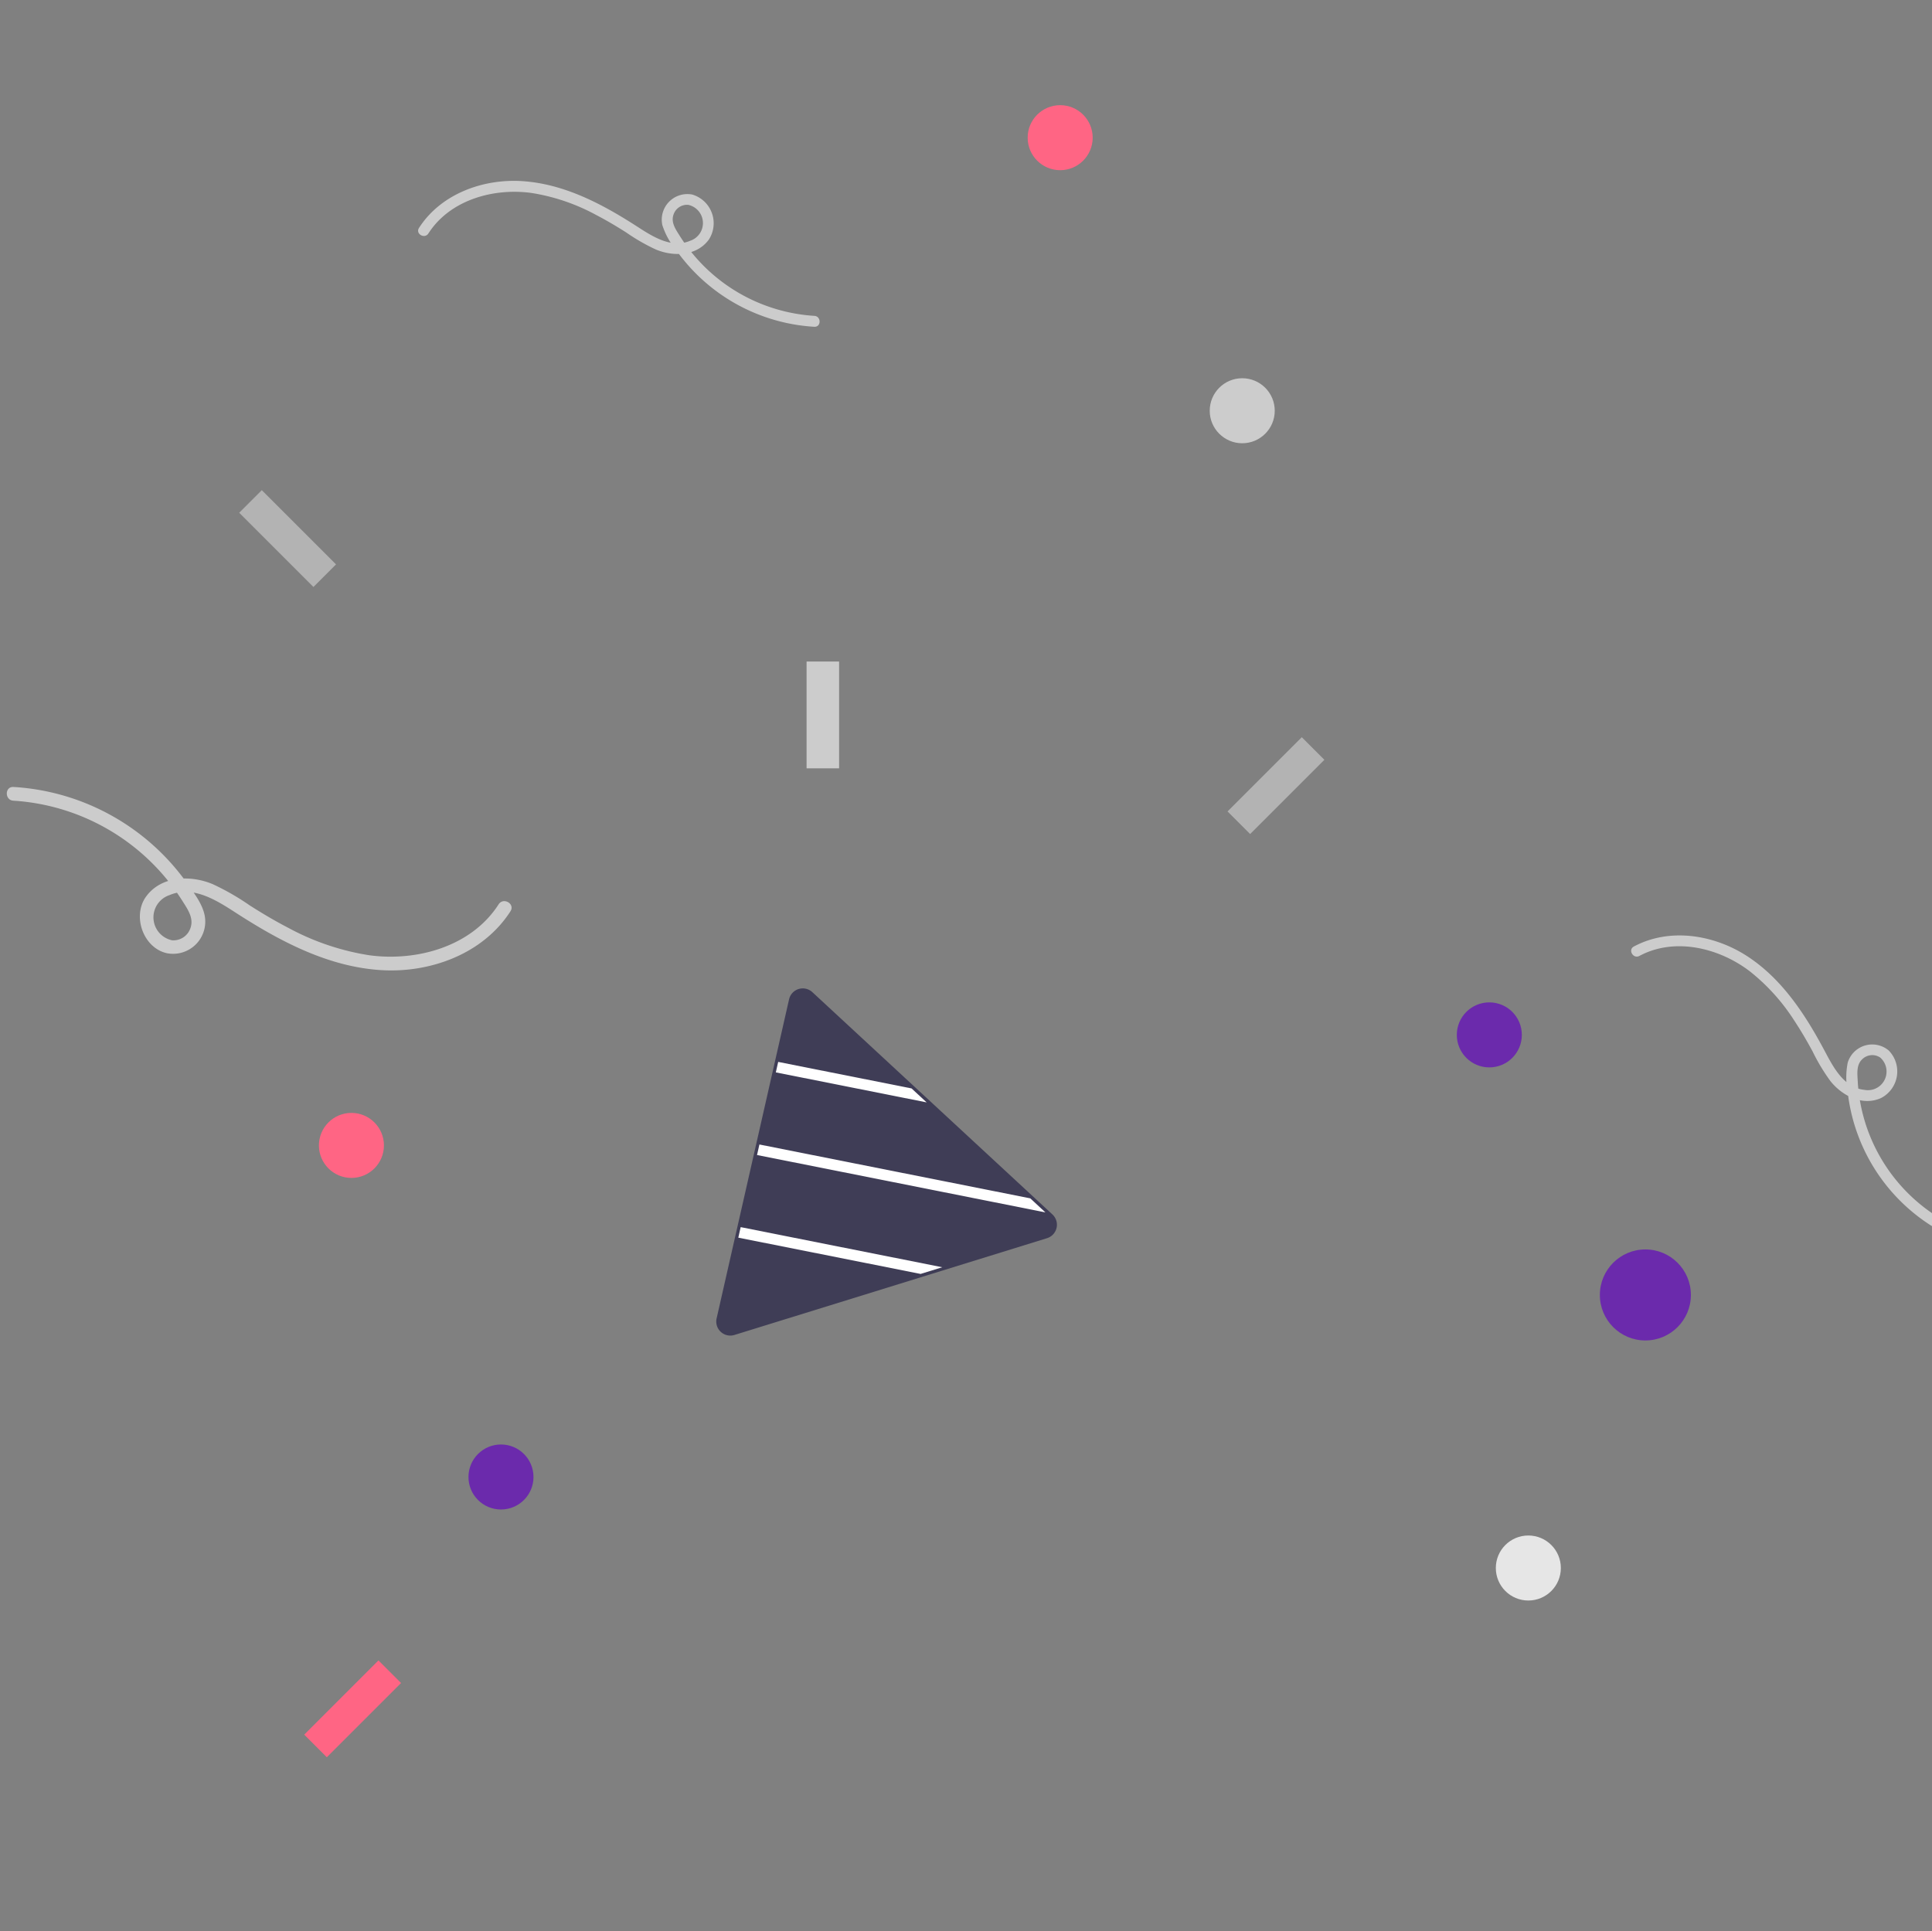<?xml version="1.0" encoding="UTF-8" standalone="no"?>
<svg
   xmlns:dc="http://purl.org/dc/elements/1.1/"
   xmlns:cc="http://creativecommons.org/ns#"
   xmlns:rdf="http://www.w3.org/1999/02/22-rdf-syntax-ns#"
   xmlns:svg="http://www.w3.org/2000/svg"
   xmlns="http://www.w3.org/2000/svg"
   xmlns:sodipodi="http://sodipodi.sourceforge.net/DTD/sodipodi-0.dtd"
   xmlns:inkscape="http://www.inkscape.org/namespaces/inkscape"
   id="e4424053-ae2a-4e11-ad67-cbdd129a9cfa"
   data-name="Layer 1"
   width="297.128"
   height="297.027"
   viewBox="0 0 297.128 297.027"
   version="1.1"
   sodipodi:docname="welcome.svg"
   inkscape:version="1.0.2 (e86c870879, 2021-01-15)">
  <rect x="0" y="0" width="297.128" height="297.027" fill="#808080" stroke="none"/>
  <defs
     id="defs63" />
  <sodipodi:namedview
     pagecolor="#ffffff"
     bordercolor="#666666"
     borderopacity="1"
     objecttolerance="10"
     gridtolerance="10"
     guidetolerance="10"
     inkscape:pageopacity="0"
     inkscape:pageshadow="2"
     inkscape:window-width="1920"
     inkscape:window-height="1016"
     id="namedview61"
     showgrid="false"
     inkscape:zoom="1.6409873"
     inkscape:cx="148.56422"
     inkscape:cy="241.01344"
     inkscape:window-x="0"
     inkscape:window-y="0"
     inkscape:window-maximized="1"
     inkscape:current-layer="e4424053-ae2a-4e11-ad67-cbdd129a9cfa"
     inkscape:document-rotation="0" />
  <path
     d="m 112.308,205.427 a 2.158,2.158 0 0 1 -2.151,-2.152 1.996,1.996 0 0 1 0.057,-0.503 l 11.139,-49.063 a 2.164,2.164 0 0 1 3.574,-1.112 l 36.928,34.196 a 2.165,2.165 0 0 1 -0.821,3.651 l -48.078,14.886 a 2.225,2.225 0 0 1 -0.647,0.097 z"
     fill="#3f3d56"
     id="path24" />
  <polygon
     points="118.634,147.156 139.141,151.233 141.465,153.383 118.269,148.767 "
     fill="#ffffff"
     id="polygon26"
     transform="translate(1.047,16.177)" />
  <polygon
     points="115.745,159.859 157.405,168.144 159.73,170.303 115.38,161.478 "
     fill="#ffffff"
     id="polygon28"
     transform="translate(1.047,16.177)" />
  <polygon
     points="112.499,174.188 112.864,172.569 143.864,178.738 140.535,179.767 "
     fill="#ffffff"
     id="polygon30"
     transform="translate(1.047,16.177)" />
  <circle
     cx="253.047"
     cy="199.177"
     r="7"
     fill="#6b2aac"
     id="circle32" />
  <circle
     cx="163.047"
     cy="21.177"
     r="5"
     fill="#ff6584"
     id="circle34" />
  <circle
     cx="54.047"
     cy="176.177"
     r="5"
     fill="#ff6584"
     id="circle36" />
  <circle
     cx="229.047"
     cy="159.177"
     r="5"
     fill="#6b2aac"
     id="circle38" />
  <circle
     cx="77.047"
     cy="227.177"
     r="5"
     fill="#6b2aac"
     id="circle40" />
  <circle
     cx="235.047"
     cy="241.177"
     r="5"
     fill="#e6e6e6"
     id="circle42" />
  <circle
     cx="191.047"
     cy="63.177"
     r="5"
     fill="#cccccc"
     id="circle44" />
  <path
     d="m 2.064,123.154 a 33.198,33.198 0 0 1 25.966,15.381 c 0.786,1.257 1.812,2.638 1.268,4.185 a 2.751,2.751 0 0 1 -2.851,1.904 3.605,3.605 0 0 1 -0.372,-6.948 c 3.631,-1.549 7.295,0.845 10.252,2.755 6.74,4.353 14.152,8.29 22.319,8.786 7.556,0.459 15.658,-2.504 19.861,-9.056 0.735,-1.146 -1.09,-2.206 -1.822,-1.065 -4.168,6.498 -12.594,8.832 -19.92,7.828 a 38.726,38.726 0 0 1 -12.465,-4.232 c -2.014,-1.045 -3.967,-2.204 -5.88,-3.421 a 37.522,37.522 0 0 0 -5.767,-3.306 c -3.363,-1.381 -7.815,-1.274 -10.164,1.907 -2.192,2.967 -0.498,7.907 3.168,8.742 a 4.953,4.953 0 0 0 5.802,-5.892 c -0.366,-1.747 -1.682,-3.457 -2.7,-4.886 A 35.31,35.31 0 0 0 2.064,121.044 c -1.357,-0.067 -1.354,2.043 0,2.11 z"
     fill="#cccccc"
     id="path46" />
  <path
     d="m 297.776,187.025 a 26.404,26.404 0 0 1 -12.071,-20.747 c -0.059,-1.177 -0.236,-2.534 0.741,-3.398 a 2.188,2.188 0 0 1 2.718,-0.217 2.868,2.868 0 0 1 -2.435,4.97 c -3.122,-0.332 -4.739,-3.414 -6.052,-5.888 -2.993,-5.636 -6.616,-11.243 -12.095,-14.753 -5.07,-3.248 -11.845,-4.331 -17.304,-1.409 -0.955,0.511 -0.098,1.954 0.853,1.446 5.414,-2.897 12.17,-1.252 16.869,2.285 a 30.801,30.801 0 0 1 7.016,7.771 c 0.993,1.506 1.901,3.068 2.758,4.655 a 29.844,29.844 0 0 0 2.724,4.532 c 1.8,2.263 4.934,3.914 7.798,2.615 a 4.606,4.606 0 0 0 1.189,-7.299 3.939,3.939 0 0 0 -6.314,1.843 11.492,11.492 0 0 0 -0.019,4.44 28.084,28.084 0 0 0 12.806,20.619 c 0.917,0.573 1.732,-0.894 0.818,-1.465 z"
     fill="#cccccc"
     id="path48" />
  <path
     d="m 125.239,48.583 a 26.404,26.404 0 0 1 -20.652,-12.233 c -0.625,-1 -1.441,-2.098 -1.009,-3.328 a 2.188,2.188 0 0 1 2.267,-1.514 2.868,2.868 0 0 1 0.296,5.526 c -2.888,1.232 -5.802,-0.672 -8.154,-2.191 -5.36,-3.462 -11.256,-6.593 -17.751,-6.988 -6.01,-0.365 -12.454,1.991 -15.797,7.203 -0.585,0.912 0.867,1.754 1.449,0.847 3.315,-5.168 10.017,-7.025 15.844,-6.226 a 30.801,30.801 0 0 1 9.914,3.366 c 1.602,0.831 3.155,1.753 4.677,2.721 a 29.844,29.844 0 0 0 4.587,2.63 c 2.675,1.099 6.216,1.013 8.084,-1.517 a 4.606,4.606 0 0 0 -2.519,-6.953 3.939,3.939 0 0 0 -4.615,4.687 11.492,11.492 0 0 0 2.147,3.886 28.084,28.084 0 0 0 21.232,11.763 c 1.079,0.053 1.077,-1.625 0,-1.678 z"
     fill="#cccccc"
     id="path50" />
  <rect
     x="124.047"
     y="101.749"
     width="5"
     height="16.429"
     fill="#cccccc"
     id="rect52" />
  <rect
     x="24.841"
     y="-97.926"
     width="4.914"
     height="16.147"
     transform="rotate(135)"
     fill="#b3b3b3"
     id="rect54" />
  <rect
     x="-226.66"
     y="45.239"
     width="4.914"
     height="16.147"
     transform="rotate(-135)"
     fill="#b3b3b3"
     id="rect56" />
  <rect
     x="-226.66"
     y="-155.579"
     width="4.914"
     height="16.147"
     transform="rotate(-135)"
     fill="#ff6584"
     id="rect58" />
</svg>
